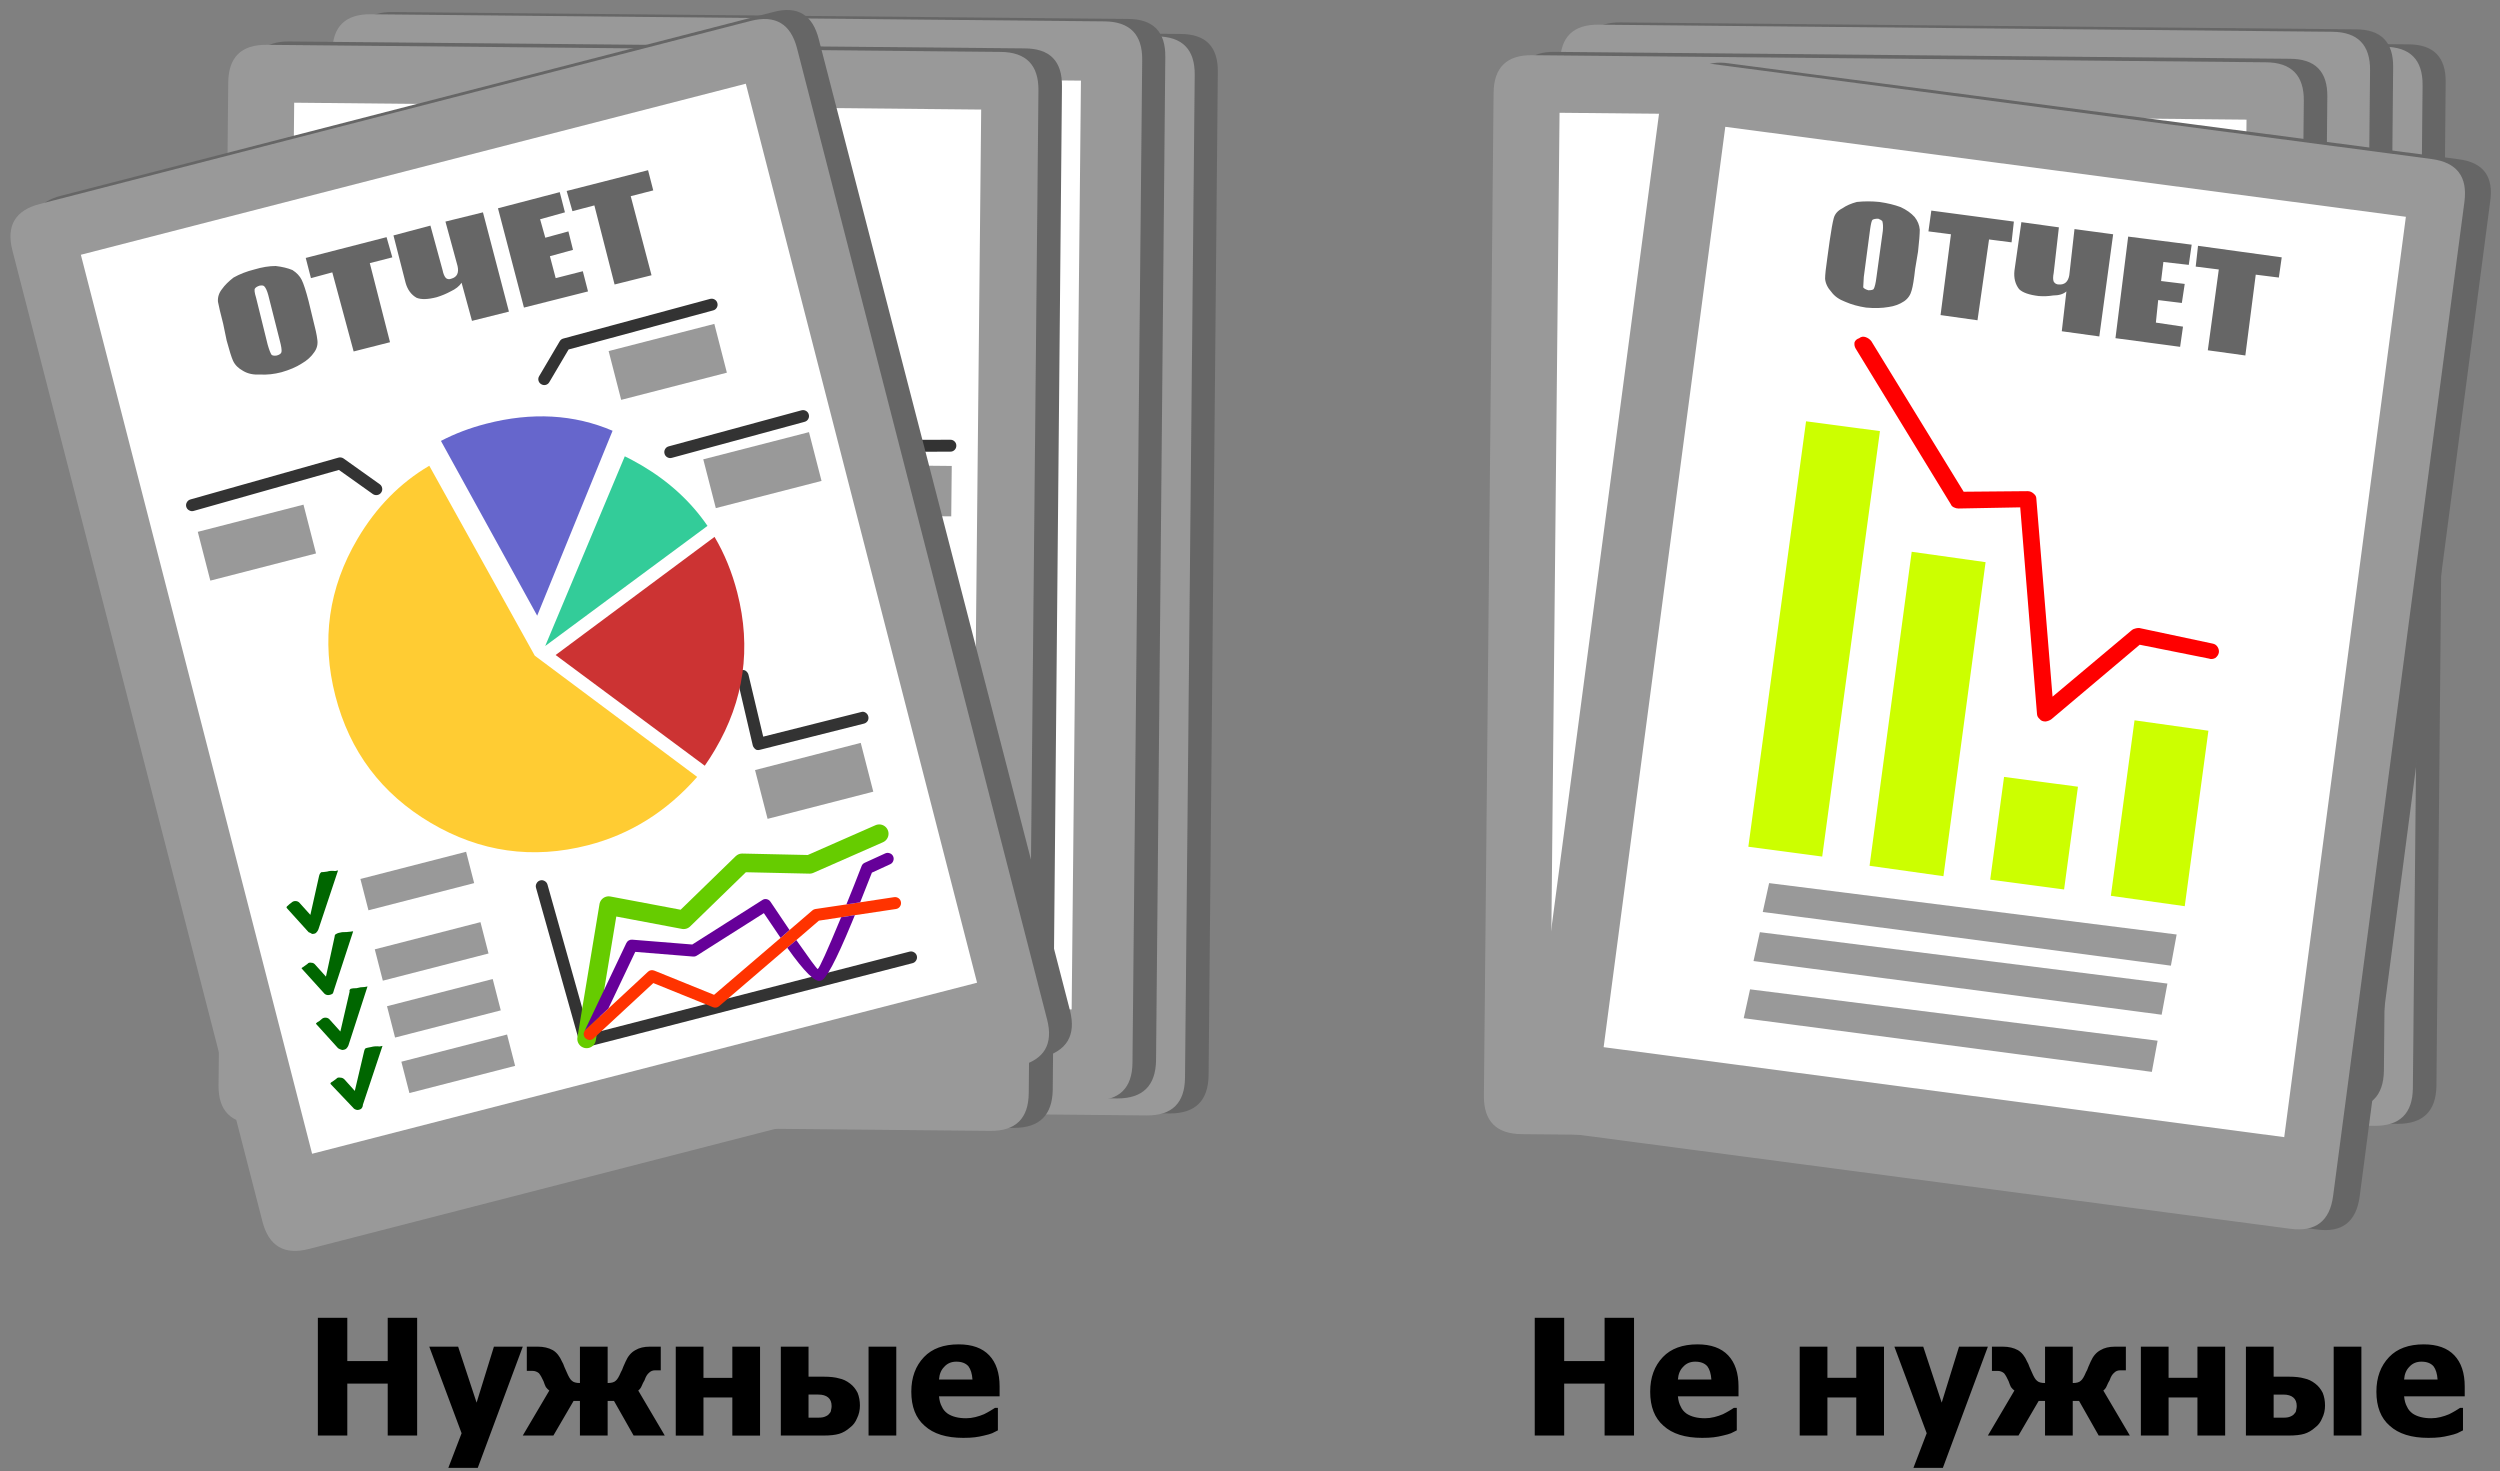 <?xml version="1.0" encoding="utf-8"?>
<!-- Generator: Adobe Illustrator 15.1.0, SVG Export Plug-In . SVG Version: 6.00 Build 0)  -->
<!DOCTYPE svg PUBLIC "-//W3C//DTD SVG 1.1//EN" "http://www.w3.org/Graphics/SVG/1.1/DTD/svg11.dtd">
<svg version="1.1" id="Layer_1" xmlns="http://www.w3.org/2000/svg" xmlns:xlink="http://www.w3.org/1999/xlink" x="0px" y="0px"
	 width="403.167px" height="237.301px" viewBox="0 0 403.167 237.301" enable-background="new 0 0 403.167 237.301"
	 xml:space="preserve">
<rect x="0" y="0" width="403.167" height="237.301" fill="#808080" stroke="none"/>
<g id="Layer_17">
	<g id="Layer_4_1_">
		<g>
			<g>
				<path fill="#666666" d="M190.342,5.476c4.099,0,6.111,2.048,6.052,6.144l-1.487,161.797c-0.063,4.097-2.142,6.146-6.239,6.146
					l-118.509-1.118c-4.096-0.063-6.112-2.142-6.05-6.238l1.488-161.796c0.063-4.097,2.141-6.113,6.238-6.051L190.342,5.476z"/>
				<path fill="#999999" d="M186.584,5.868c4.1,0.041,6.126,2.11,6.084,6.209l-1.566,161.717c-0.04,4.102-2.104,6.129-6.203,6.089
					l-118.325-1.145c-4.096-0.04-6.124-2.107-6.084-6.21l1.566-161.716c0.04-4.101,2.108-6.131,6.204-6.091L186.584,5.868z"/>
				
					<rect x="71.264" y="14.929" transform="matrix(-1 -0.01 0.01 -1 252.4 180.867)" fill="#FFFFFF" width="110.749" height="149.785"/>
			</g>
			<g>
				<path fill="#666666" d="M181.873,3.055c4.094,0,6.111,2.049,6.051,6.146l-1.492,161.797c-0.063,4.098-2.141,6.145-6.234,6.145
					l-118.511-1.116c-4.097-0.063-6.112-2.143-6.052-6.235l1.49-161.8c0.063-4.095,2.141-6.113,6.236-6.051L181.873,3.055z"/>
				<path fill="#999999" d="M178.115,3.448c4.096,0.039,6.122,2.108,6.084,6.208l-1.567,161.718
					c-0.04,4.098-2.107,6.128-6.204,6.089l-118.324-1.146c-4.097-0.039-6.124-2.109-6.085-6.209L53.587,8.39
					c0.038-4.1,2.106-6.13,6.203-6.09L178.115,3.448z"/>
				
					<rect x="62.803" y="12.488" transform="matrix(-1 -0.01 0.01 -1 235.501 175.902)" fill="#FFFFFF" width="110.748" height="149.783"/>
			</g>
			<g>
				<path fill="#666666" d="M165.207,7.804c4.099,0,6.111,2.048,6.052,6.145l-1.488,161.796c-0.063,4.098-2.144,6.146-6.237,6.146
					l-118.51-1.116c-4.097-0.063-6.112-2.141-6.051-6.239l1.489-161.796c0.061-4.097,2.141-6.113,6.235-6.051L165.207,7.804z"/>
				<path fill="#999999" d="M161.377,8.372c4.099,0.04,6.128,2.109,6.089,6.208l-1.564,161.704
					c-0.038,4.098-2.106,6.128-6.204,6.089l-118.366-1.144c-4.1-0.039-6.128-2.109-6.089-6.211l1.564-161.701
					c0.039-4.101,2.107-6.129,6.206-6.09L161.377,8.372z"/>
				
					<rect x="46.67" y="17.15" transform="matrix(-1 -0.01 0.01 -1 203.233 185.055)" fill="#FFFFFF" width="110.789" height="149.769"/>
				<path fill="#333333" d="M133.974,109.899l-0.29,10.248l16.296,0.256c0.255-0.021,0.479,0.077,0.669,0.293
					c0.17,0.192,0.251,0.419,0.251,0.674c-0.003,0.257-0.092,0.479-0.263,0.671c-0.218,0.19-0.453,0.283-0.708,0.281l-17.321-0.264
					c-0.17-0.004-0.33-0.034-0.479-0.101c-0.149-0.11-0.254-0.239-0.316-0.39c-0.084-0.149-0.123-0.31-0.123-0.48l0.364-11.24
					c0.046-0.317,0.155-0.554,0.327-0.7c0.215-0.169,0.449-0.251,0.707-0.247c0.277,0.001,0.49,0.1,0.638,0.295
					C133.895,109.409,133.978,109.645,133.974,109.899z"/>
				<path fill="#333333" d="M153.944,71.193c0.189,0.188,0.28,0.412,0.28,0.676c0.003,0.267-0.089,0.495-0.275,0.686
					c-0.188,0.188-0.411,0.282-0.677,0.282l-22.189,0.073c-0.268,0.002-0.495-0.091-0.686-0.278
					c-0.188-0.188-0.282-0.413-0.282-0.676c-0.002-0.267,0.093-0.495,0.277-0.685c0.188-0.189,0.413-0.282,0.677-0.282l22.19-0.075
					C153.526,70.913,153.756,71.005,153.944,71.193z"/>
				
					<rect x="135.86" y="74.992" transform="matrix(1 0.01 -0.01 1 0.765 -1.384)" fill="#999999" width="17.611" height="8.131"/>
				
					<rect x="131.127" y="125.138" transform="matrix(1 0.01 -0.01 1 1.275 -1.367)" fill="#999999" width="17.61" height="8.128"/>
			</g>
			<g>
				<path fill="#666666" d="M5.459,38.991c-0.993-3.973,0.496-6.455,4.468-7.448L124.711,1.939c3.911-1.055,6.361,0.435,7.354,4.469
					l40.497,156.586c0.992,3.97-0.499,6.48-4.47,7.539L53.308,200.229c-3.911,0.993-6.361-0.526-7.354-4.563L5.459,38.991z"/>
				<path fill="#999999" d="M121.052,3.378c3.969-1.021,6.464,0.453,7.487,4.423l40.324,156.612c1.021,3.971-0.449,6.465-4.42,7.487
					L49.812,201.417c-3.969,1.021-6.464-0.452-7.487-4.424L2.001,40.383c-1.022-3.971,0.45-6.466,4.42-7.487L121.052,3.378z"/>
				
					<rect x="29.839" y="24.89" transform="matrix(-0.968 0.249 -0.249 -0.968 192.651 175.143)" fill="#FFFFFF" width="110.782" height="149.772"/>
				
					<rect x="58.558" y="139.514" transform="matrix(0.968 -0.249 0.249 0.968 -33.302 21.279)" fill="#999999" width="17.61" height="5.22"/>
				
					<rect x="60.89" y="150.859" transform="matrix(0.968 -0.249 0.249 0.968 -36.067 22.226)" fill="#999999" width="17.608" height="5.222"/>
				
					<rect x="62.855" y="160.043" transform="matrix(0.968 -0.249 0.249 0.968 -38.283 22.998)" fill="#999999" width="17.61" height="5.222"/>
				<path fill="#333333" d="M31.218,82.4c-0.249,0.066-0.489,0.036-0.718-0.1c-0.234-0.127-0.39-0.318-0.463-0.572
					c-0.068-0.252-0.037-0.491,0.096-0.722c0.129-0.231,0.321-0.387,0.575-0.461l23.886-6.747c0.134-0.038,0.271-0.046,0.409-0.021
					c0.146,0.021,0.28,0.077,0.405,0.16l5.83,4.154c0.217,0.155,0.348,0.364,0.394,0.627c0.045,0.264-0.009,0.502-0.163,0.721
					c-0.154,0.217-0.363,0.348-0.625,0.393s-0.502-0.01-0.722-0.162l-5.464-3.887L31.218,82.4z"/>
				<path fill="#333333" d="M114.507,48.205c0.258-0.069,0.503-0.04,0.735,0.092c0.229,0.131,0.378,0.325,0.444,0.58
					c0.071,0.257,0.042,0.502-0.092,0.734c-0.131,0.229-0.323,0.378-0.578,0.445L91.694,56.36l-3.107,5.266
					c-0.131,0.229-0.323,0.378-0.579,0.446c-0.255,0.063-0.496,0.025-0.722-0.111c-0.231-0.133-0.38-0.325-0.447-0.58
					c-0.063-0.255-0.026-0.497,0.111-0.722l3.313-5.618c0.129-0.225,0.316-0.372,0.563-0.441L114.507,48.205z"/>
				<path fill="#333333" d="M120.709,108.824l2.371,9.973l15.805-3.972c0.244-0.085,0.484-0.047,0.724,0.111
					c0.214,0.146,0.354,0.339,0.417,0.589c0.063,0.248,0.036,0.483-0.082,0.714c-0.156,0.24-0.36,0.393-0.607,0.455l-16.799,4.228
					c-0.166,0.041-0.33,0.052-0.489,0.026c-0.171-0.066-0.308-0.164-0.407-0.293c-0.119-0.124-0.199-0.269-0.243-0.434
					l-2.556-10.951c-0.039-0.32,0.007-0.574,0.135-0.763c0.164-0.221,0.371-0.36,0.618-0.424c0.269-0.068,0.499-0.029,0.692,0.12
					C120.504,108.37,120.645,108.574,120.709,108.824z"/>
				<path fill="#333333" d="M129.984,66.264c0.229,0.133,0.378,0.325,0.445,0.579c0.072,0.258,0.042,0.503-0.09,0.734
					c-0.133,0.23-0.325,0.378-0.581,0.447l-21.414,5.812c-0.258,0.071-0.502,0.039-0.734-0.092
					c-0.229-0.131-0.379-0.324-0.446-0.581c-0.07-0.256-0.039-0.5,0.093-0.733c0.131-0.229,0.324-0.379,0.579-0.447l21.414-5.812
					C129.508,66.103,129.753,66.132,129.984,66.264z"/>
				<path fill="#333333" d="M86.438,143.162c-0.068-0.249-0.036-0.489,0.098-0.719c0.129-0.234,0.32-0.388,0.574-0.461
					c0.251-0.069,0.49-0.04,0.72,0.096c0.232,0.128,0.388,0.319,0.462,0.575l6.782,24.102l51.612-13.291
					c0.254-0.061,0.495-0.025,0.723,0.112c0.229,0.132,0.379,0.324,0.447,0.579c0.063,0.257,0.025,0.498-0.111,0.723
					c-0.134,0.232-0.324,0.381-0.579,0.448L94.64,168.849c-0.251,0.064-0.491,0.034-0.72-0.095c-0.228-0.135-0.375-0.327-0.445-0.58
					L86.438,143.162z"/>
				
					<rect x="65.178" y="168.991" transform="matrix(0.968 -0.249 0.249 0.968 -40.447 23.864)" fill="#999999" width="17.611" height="5.222"/>
				
					<rect x="32.676" y="83.463" transform="matrix(0.968 -0.249 0.249 0.968 -20.518 13.111)" fill="#999999" width="17.609" height="8.129"/>
				
					<rect x="98.948" y="54.274" transform="matrix(0.968 -0.249 0.249 0.968 -11.144 28.716)" fill="#999999" width="17.609" height="8.129"/>
				
					<rect x="114.224" y="71.73" transform="matrix(0.968 -0.249 0.249 0.968 -15.016 33.081)" fill="#999999" width="17.611" height="8.129"/>
				
					<rect x="122.595" y="121.862" transform="matrix(0.968 -0.249 0.249 0.968 -27.253 36.749)" fill="#999999" width="17.609" height="8.129"/>
				<path fill="#CC3333" d="M113.656,123.485l-24.054-17.852l25.628-19.052c1.601,2.706,2.819,5.691,3.662,8.964
					c2.307,8.954,1.111,17.408-3.586,25.364C114.781,121.8,114.232,122.66,113.656,123.485z"/>
				<path fill="#FFCC33" d="M69.229,75.11l17.013,30.629l26.192,19.55c-4.916,5.588-10.782,9.259-17.597,11.014
					c-8.949,2.306-17.403,1.107-25.357-3.592c-7.955-4.697-13.085-11.524-15.392-20.479c-2.306-8.952-1.108-17.408,3.587-25.365
					C60.667,81.798,64.517,77.881,69.229,75.11z"/>
				<path fill="#33CC99" d="M101.823,74.125c0.563,0.298,1.122,0.61,1.681,0.941c4.394,2.596,7.924,5.843,10.593,9.741
					l-26.174,19.373l12.836-30.592C101.114,73.763,101.47,73.941,101.823,74.125z"/>
				<path fill="#6666CC" d="M78.427,68.327c7.359-1.894,14.146-1.516,20.361,1.141L86.63,99.289L71.108,71.104
					C73.36,69.927,75.801,69.002,78.427,68.327z"/>
				
					<polyline fill="none" stroke="#66CC00" stroke-width="3" stroke-linecap="round" stroke-linejoin="round" stroke-miterlimit="3" points="
					94.6,167.537 98.158,146.048 110.251,148.327 119.691,139.15 130.563,139.39 141.791,134.451 				"/>
				<path fill="#FF3300" d="M125.881,151.25l0.647-0.563l-0.016,0.004l0.81-0.705l3.685-3.164c0.141-0.125,0.304-0.199,0.487-0.227
					l4.998-0.74l2.228-0.344l5.473-0.829c0.267-0.038,0.507,0.02,0.726,0.178c0.211,0.158,0.338,0.369,0.376,0.631
					c0.04,0.266-0.021,0.505-0.177,0.724c-0.16,0.213-0.37,0.338-0.632,0.379l-6.622,0.992l-2.224,0.342l-3.581,0.542l-3.64,3.137
					l-0.636,0.544l-0.018,0.004l-0.814,0.69l-10.994,9.43c-0.135,0.114-0.284,0.188-0.457,0.215
					c-0.182,0.027-0.357,0.008-0.528-0.063l-9.614-3.891l-9.609,8.908l-0.011,0.021c-0.031,0.034-0.068,0.063-0.107,0.094
					c-0.069,0.039-0.143,0.076-0.222,0.104c-0.108,0.036-0.228,0.047-0.354,0.041c-0.133-0.005-0.258-0.032-0.37-0.087
					c-0.096-0.044-0.182-0.1-0.257-0.164c-0.016-0.019-0.031-0.036-0.046-0.055c-0.087-0.092-0.154-0.2-0.201-0.327
					c-0.034-0.11-0.049-0.229-0.041-0.354c0.005-0.135,0.033-0.259,0.086-0.371l0.047-0.079c0.041-0.08,0.102-0.157,0.174-0.227
					l3.657-3.39l6.401-5.947c0.134-0.125,0.289-0.206,0.468-0.236c0.187-0.029,0.369-0.014,0.545,0.059l9.636,3.904L125.881,151.25z
					"/>
				<path fill="#660099" d="M135.639,147.925l2.224-0.342c-0.178,0.427-0.354,0.854-0.529,1.275
					c-2.544,6.142-4.203,9.238-4.98,9.289c-0.825,0.376-2.627-1.395-5.399-5.307l0.813-0.69l0.017-0.004l0.637-0.544
					c2.117,3.027,3.267,4.591,3.454,4.682c0.295-0.22,1.522-2.939,3.687-8.158C135.588,148.06,135.613,147.994,135.639,147.925z
					 M95.408,167.661c-0.245,0.088-0.486,0.071-0.725-0.046c0.112,0.055,0.237,0.082,0.37,0.087
					C95.18,167.707,95.299,167.697,95.408,167.661z M94.18,167.069c-0.086-0.248-0.071-0.487,0.045-0.725
					c-0.053,0.112-0.081,0.236-0.086,0.371C94.132,166.838,94.146,166.958,94.18,167.069z M136.492,145.854
					c0.848-2.073,1.668-4.137,2.457-6.19c0.093-0.239,0.259-0.415,0.492-0.523l3.313-1.515c0.243-0.11,0.487-0.117,0.739-0.021
					c0.248,0.086,0.43,0.251,0.539,0.485c0.109,0.243,0.116,0.49,0.023,0.739c-0.09,0.251-0.252,0.428-0.488,0.539l-2.958,1.359
					c-0.618,1.588-1.248,3.184-1.892,4.783L136.492,145.854z M94.271,166.265l6.733-14.169c0.085-0.182,0.213-0.326,0.385-0.43
					c0.173-0.101,0.359-0.146,0.563-0.128l9.688,0.78l11.311-7.179c0.215-0.142,0.445-0.186,0.694-0.133
					c0.254,0.058,0.454,0.193,0.603,0.408l3.074,4.567l-0.81,0.705l0.016-0.004l-0.647,0.563l-2.696-3.988l-10.814,6.854
					c-0.181,0.116-0.377,0.167-0.59,0.15l-9.336-0.755l-4.341,9.139l-3.657,3.39C94.373,166.108,94.313,166.185,94.271,166.265z"/>
				<g>
					<path fill="#006600" d="M54.517,140.369l-3.164,9.495c-0.062,0.188-0.186,0.375-0.373,0.561
						c-0.123,0.124-0.341,0.187-0.649,0.187c-0.187-0.123-0.373-0.218-0.56-0.279l-3.538-3.91c-0.062-0.123,0-0.247,0.187-0.371
						c0.187-0.187,0.373-0.342,0.559-0.465c0.188-0.188,0.404-0.279,0.652-0.279c0.311,0,0.558,0.122,0.744,0.37l1.677,1.861
						l1.396-6.236c0.063-0.309,0.188-0.525,0.373-0.65c0.188,0,0.496-0.031,0.932-0.096c0.372-0.122,0.807-0.152,1.303-0.089
						L54.517,140.369z"/>
				</g>
				<g>
					<path fill="#006600" d="M55.17,150.33c0.496,0,0.962-0.03,1.396-0.092c0.313-0.064,0.436-0.064,0.373,0l-3.072,9.399
						c-0.063,0.312-0.154,0.528-0.278,0.652c-0.249,0.124-0.466,0.188-0.651,0.188c-0.311,0-0.56-0.125-0.745-0.374l-3.538-3.909
						c-0.062-0.063,0.031-0.154,0.279-0.279c0.186-0.125,0.404-0.279,0.65-0.467c0.126-0.187,0.343-0.247,0.652-0.187
						c0.248,0,0.466,0.124,0.652,0.373l1.676,1.862l1.396-6.424c0-0.248,0.093-0.404,0.278-0.466
						C54.426,150.487,54.734,150.392,55.17,150.33z"/>
				</g>
				<g>
					<path fill="#006600" d="M58.801,159.172l0.465-0.091l-3.071,9.495c-0.063,0.186-0.187,0.37-0.372,0.559
						c-0.188,0.123-0.402,0.188-0.651,0.188c-0.249-0.063-0.465-0.156-0.652-0.279l-3.537-3.909c-0.062-0.063,0-0.155,0.188-0.279
						c0.247-0.124,0.465-0.279,0.65-0.466c0.188-0.188,0.402-0.278,0.651-0.278c0.311,0,0.56,0.122,0.745,0.37l1.675,1.863
						l1.489-6.425c-0.063-0.187,0-0.342,0.187-0.466c0.187-0.062,0.497-0.094,0.932-0.094
						C57.931,159.236,58.367,159.172,58.801,159.172z"/>
				</g>
				<g>
					<path fill="#006600" d="M58.707,169.601c0.063-0.311,0.154-0.495,0.279-0.559c0.186-0.062,0.466-0.123,0.837-0.186
						c0.436-0.125,0.9-0.156,1.397-0.096l0.465-0.093l-3.165,9.497c0,0.246-0.094,0.466-0.278,0.65
						c-0.188,0.124-0.403,0.187-0.652,0.187c-0.311-0.063-0.526-0.187-0.65-0.371l-3.631-3.819c-0.063-0.122,0.03-0.246,0.279-0.369
						c0.186-0.126,0.402-0.281,0.65-0.467c0.124-0.188,0.343-0.248,0.651-0.188c0.249,0,0.465,0.093,0.652,0.277l1.676,1.863
						L58.707,169.601z"/>
				</g>
				<g>
					<path fill="#666666" d="M69.413,36.382l1.956,7.168c0.124,0.621,0.31,1.056,0.559,1.305c0.247,0.187,0.526,0.217,0.838,0.093
						c0.932-0.248,1.272-0.931,1.023-2.048l-1.954-7.167l6.05-1.491l4.19,16.012l-5.959,1.489l-1.676-6.145
						c-0.373,0.56-0.963,1.023-1.77,1.397c-0.685,0.373-1.428,0.683-2.233,0.932c-1.428,0.371-2.514,0.402-3.26,0.093
						c-0.868-0.497-1.458-1.304-1.769-2.421l-1.954-7.633L69.413,36.382z M87.938,38.338l3.726-1.023l0.743,2.979l-3.724,1.025
						l0.931,3.537l4.375-1.117l0.84,3.258l-10.333,2.606l-4.19-16.013l9.962-2.605l0.838,3.258l-4.004,1.117L87.938,38.338z
						 M105.348,30.705l-3.632,0.932l3.353,12.753l-5.958,1.489l-3.26-12.754l-3.537,0.932l-0.931-3.259l13.127-3.351L105.348,30.705
						z M48.652,45.134c0.312,0.621,0.685,1.77,1.118,3.445l0.651,2.699c0.435,1.676,0.683,2.824,0.745,3.445
						c0.124,0.743-0.03,1.426-0.466,2.048c-0.497,0.743-1.181,1.364-2.05,1.861c-0.869,0.56-1.955,1.023-3.258,1.396
						c-1.181,0.31-2.327,0.434-3.445,0.372c-1.055,0.062-1.952-0.125-2.697-0.559c-0.81-0.436-1.366-0.992-1.675-1.676
						c-0.25-0.559-0.593-1.646-1.026-3.259l-0.56-2.701c-0.434-1.675-0.712-2.854-0.838-3.537c-0.061-0.743,0.156-1.426,0.652-2.048
						c0.435-0.62,1.056-1.24,1.861-1.861c0.992-0.558,2.109-0.992,3.353-1.303c1.241-0.372,2.39-0.559,3.443-0.559
						c1.057,0.125,1.955,0.341,2.7,0.65C47.847,43.987,48.344,44.512,48.652,45.134z M49.305,41.597l13.033-3.352l0.931,3.258
						l-3.632,0.932l3.26,12.754l-5.866,1.49l-3.442-12.755l-3.443,0.933L49.305,41.597z M41.857,46.065
						c-0.373,0.125-0.622,0.277-0.744,0.466c-0.125,0.186-0.063,0.682,0.187,1.488l1.86,7.542c0.25,0.868,0.467,1.427,0.65,1.675
						c0.188,0.125,0.467,0.156,0.839,0.093c0.437-0.123,0.684-0.31,0.745-0.558c0.063-0.312-0.03-0.933-0.279-1.862l-1.86-7.354
						c-0.188-0.683-0.403-1.148-0.652-1.396C42.478,46.035,42.229,46.002,41.857,46.065z"/>
				</g>
			</g>
			<g>
				<path fill="#666666" d="M388.352,7.152c4.098,0,6.116,2.048,6.053,6.144l-1.488,161.799c-0.063,4.095-2.141,6.144-6.237,6.144
					l-118.51-1.117c-4.098-0.063-6.112-2.141-6.052-6.237l1.49-161.797c0.063-4.097,2.141-6.113,6.238-6.051L388.352,7.152z"/>
				<path fill="#999999" d="M384.597,7.543c4.097,0.039,6.126,2.109,6.086,6.208l-1.567,161.716
					c-0.038,4.103-2.107,6.132-6.205,6.093l-118.323-1.148c-4.097-0.038-6.123-2.11-6.084-6.209l1.566-161.717
					c0.04-4.101,2.107-6.13,6.205-6.09L384.597,7.543z"/>
				
					<rect x="269.296" y="16.582" transform="matrix(-1 -0.01 0.01 -1 648.438 186.092)" fill="#FFFFFF" width="110.748" height="149.783"/>
			</g>
			<g>
				<path fill="#666666" d="M379.883,4.731c4.096,0,6.112,2.048,6.051,6.145l-1.489,161.795c-0.061,4.101-2.142,6.146-6.235,6.146
					l-118.51-1.117c-4.098-0.063-6.112-2.142-6.052-6.238l1.489-161.796c0.063-4.096,2.143-6.114,6.238-6.051L379.883,4.731z"/>
				<path fill="#999999" d="M376.126,5.124c4.097,0.04,6.124,2.11,6.085,6.208l-1.569,161.719c-0.039,4.098-2.105,6.128-6.204,6.088
					l-118.322-1.146c-4.097-0.039-6.125-2.108-6.086-6.208l1.566-161.717c0.041-4.101,2.111-6.13,6.206-6.089L376.126,5.124z"/>
				
					<rect x="260.814" y="14.188" transform="matrix(-1 -0.01 0.01 -1 631.497 181.222)" fill="#FFFFFF" width="110.748" height="149.782"/>
			</g>
			<g>
				<path fill="#666666" d="M369.269,9.48c4.096,0,6.115,2.048,6.051,6.144l-1.488,161.797c-0.063,4.097-2.142,6.145-6.236,6.145
					l-118.509-1.118c-4.099-0.063-6.112-2.141-6.053-6.235l1.489-161.798c0.063-4.097,2.143-6.113,6.238-6.051L369.269,9.48z"/>
				<path fill="#999999" d="M365.441,10.046c4.098,0.04,6.128,2.109,6.088,6.208l-1.563,161.702c-0.041,4.102-2.11,6.13-6.209,6.09
					l-118.365-1.145c-4.101-0.039-6.129-2.108-6.089-6.208l1.563-161.702c0.041-4.1,2.108-6.129,6.209-6.09L365.441,10.046z"/>
				
					<rect x="250.74" y="18.836" transform="matrix(-1 -0.01 0.01 -1 611.343 190.409)" fill="#FFFFFF" width="110.786" height="149.77"/>
				<path fill="#333333" d="M338.039,111.576l-0.292,10.245l16.297,0.256c0.256-0.021,0.479,0.077,0.669,0.294
					c0.168,0.195,0.252,0.418,0.248,0.675c-0.001,0.256-0.088,0.479-0.262,0.669c-0.217,0.191-0.45,0.285-0.707,0.283l-17.32-0.265
					c-0.17,0-0.331-0.034-0.479-0.102c-0.146-0.106-0.254-0.236-0.315-0.388c-0.083-0.149-0.124-0.312-0.123-0.481l0.365-11.237
					c0.044-0.319,0.152-0.554,0.326-0.702c0.217-0.167,0.45-0.251,0.707-0.249c0.276,0.002,0.488,0.101,0.638,0.296
					C337.957,111.083,338.041,111.319,338.039,111.576z"/>
				<path fill="#333333" d="M358.009,72.868c0.188,0.188,0.283,0.413,0.283,0.677c0,0.267-0.096,0.494-0.282,0.686
					c-0.187,0.187-0.41,0.282-0.674,0.282l-22.189,0.074c-0.268,0.001-0.496-0.094-0.687-0.278
					c-0.188-0.189-0.281-0.413-0.281-0.678c-0.002-0.265,0.092-0.494,0.278-0.685c0.188-0.188,0.412-0.281,0.675-0.281l22.19-0.074
					C357.589,72.589,357.816,72.68,358.009,72.868z"/>
				
					<rect x="339.926" y="76.631" transform="matrix(1 0.01 -0.01 1 0.804 -3.4)" fill="#999999" width="17.611" height="8.128"/>
				
					<rect x="335.141" y="126.899" transform="matrix(1 0.01 -0.01 1 1.272 -3.293)" fill="#999999" width="17.613" height="8.128"/>
			</g>
			<g>
				<path fill="#666666" d="M396.454,25.677c4.032,0.497,5.739,2.792,5.12,6.89l-21.039,160.4c-0.561,4.099-2.856,5.866-6.89,5.308
					l-117.579-15.361c-3.972-0.556-5.678-2.884-5.119-6.979l21.039-160.495c0.56-4.097,2.855-5.834,6.891-5.213L396.454,25.677z"/>
				<path fill="#999999" d="M392.144,25.648c4.063,0.537,5.823,2.837,5.285,6.9l-21.177,160.323
					c-0.537,4.064-2.836,5.828-6.898,5.291l-117.316-15.497c-4.063-0.535-5.824-2.837-5.288-6.904l21.178-160.318
					c0.538-4.065,2.837-5.828,6.899-5.292L392.144,25.648z"/>
				
					<rect x="267.8" y="26.997" transform="matrix(-0.991 -0.131 0.131 -0.991 630.222 245.219)" fill="#FFFFFF" width="110.753" height="149.77"/>
				<polygon fill="#999999" points="285.3,142.416 351.022,150.704 350.093,155.73 284.274,147.072 				"/>
				<g>
					<path fill="#666666" d="M295.725,35.172c0.188-0.682,0.651-1.21,1.396-1.582c0.621-0.434,1.396-0.775,2.328-1.023
						c1.18-0.125,2.391-0.125,3.631,0c1.304,0.187,2.449,0.466,3.444,0.838c0.932,0.434,1.675,0.962,2.232,1.582
						c0.497,0.622,0.776,1.305,0.839,2.049c0,0.683-0.093,1.861-0.279,3.536l-0.465,2.793c-0.188,1.677-0.373,2.825-0.56,3.444
						c-0.187,0.745-0.589,1.336-1.21,1.77c-0.745,0.497-1.582,0.806-2.516,0.931c-1.054,0.187-2.264,0.218-3.628,0.094
						c-1.242-0.188-2.358-0.495-3.354-0.933c-0.992-0.372-1.736-0.898-2.233-1.582c-0.622-0.683-0.961-1.396-1.023-2.141
						c0-0.62,0.125-1.77,0.371-3.444l0.373-2.7C295.324,37.066,295.539,35.856,295.725,35.172z M301.591,36.943l-1.023,7.726
						c-0.062,0.87-0.093,1.428-0.093,1.675c0.124,0.188,0.402,0.344,0.837,0.467c0.435,0,0.714-0.062,0.839-0.188
						c0.188-0.309,0.34-0.961,0.464-1.954l1.023-7.448c0.063-0.682,0.032-1.209-0.092-1.582c-0.125-0.124-0.343-0.248-0.651-0.371
						c-0.435,0-0.744,0.062-0.931,0.187C301.84,35.577,301.715,36.074,301.591,36.943z M311.458,33.962l13.313,1.771l-0.372,3.351
						l-3.632-0.466l-1.862,13.033l-5.957-0.838l1.677-13.033l-3.632-0.465L311.458,33.962z M332.031,36.663l-0.838,7.354
						c-0.124,0.62-0.124,1.085,0,1.396c0.188,0.312,0.467,0.465,0.838,0.465c0.931,0.063,1.49-0.434,1.677-1.489l0.839-7.446
						l6.234,0.837l-2.232,16.478l-6.052-0.838l0.745-6.423c-0.496,0.434-1.211,0.651-2.142,0.651
						c-0.744,0.124-1.521,0.154-2.328,0.093c-1.551-0.187-2.604-0.559-3.163-1.118c-0.622-0.806-0.871-1.799-0.746-2.978l1.117-7.82
						L332.031,36.663z M351.581,55.933l-10.427-1.396l2.049-16.384l10.239,1.304l-0.466,3.258l-4.094-0.466l-0.373,3.071
						l3.814,0.466l-0.464,3.073l-3.815-0.467l-0.373,3.632l4.374,0.65L351.581,55.933z M357.819,43.458l-3.725-0.466l0.374-3.351
						l13.498,1.861l-0.465,3.258l-3.725-0.466l-1.677,13.033l-6.053-0.837L357.819,43.458z"/>
				</g>
				<g>
					<path fill="#FF0000" d="M316.672,79.299l10.334-0.092c0.372,0,0.714,0.153,1.023,0.464c0.247,0.188,0.371,0.466,0.371,0.837
						l2.606,31.84l12.755-10.705c0.125-0.126,0.31-0.217,0.56-0.278c0.185-0.063,0.403-0.095,0.649-0.095l11.824,2.513
						c0.372,0.063,0.65,0.249,0.837,0.56c0.188,0.311,0.248,0.622,0.188,0.933c-0.063,0.309-0.249,0.588-0.558,0.836
						c-0.373,0.188-0.716,0.219-1.027,0.095l-11.17-2.234l-14.242,12.011c-0.25,0.185-0.559,0.309-0.932,0.37
						c-0.434,0-0.745-0.123-0.931-0.37c-0.312-0.25-0.466-0.561-0.466-0.933l-2.699-33.233l-9.961,0.187
						c-0.249,0-0.496-0.063-0.745-0.187s-0.404-0.279-0.466-0.465l-15.361-25.137c-0.186-0.311-0.248-0.65-0.186-1.023
						c0.125-0.311,0.371-0.528,0.743-0.651c0.313-0.249,0.653-0.311,1.022-0.186c0.373,0.124,0.686,0.34,0.934,0.649L316.672,79.299
						z"/>
					<path fill="#CCFF00" d="M303.173,69.525l-9.311,68.611l-11.913-1.584l9.308-68.61L303.173,69.525z M335.104,126.871
						l-2.235,16.572l-11.916-1.582l2.234-16.572L335.104,126.871z M344.229,116.164l11.915,1.676l-3.817,28.3l-11.916-1.674
						L344.229,116.164z M308.293,88.983l11.916,1.676l-6.797,50.642l-11.914-1.677L308.293,88.983z"/>
				</g>
				<polygon fill="#999999" points="283.809,150.33 349.533,158.617 348.602,163.642 282.785,154.985 				"/>
				<polygon fill="#999999" points="282.227,159.547 347.951,167.832 347.021,172.859 281.203,164.202 				"/>
			</g>
			<g>
				<path d="M366.663,217.171v4.841h2.422c1.054,0,1.892,0.095,2.513,0.28c0.621,0.123,1.21,0.401,1.768,0.837
					c0.497,0.372,0.9,0.869,1.211,1.489c0.25,0.622,0.373,1.304,0.373,2.047c0,0.745-0.154,1.43-0.466,2.05
					c-0.247,0.619-0.62,1.118-1.118,1.487c-0.558,0.498-1.146,0.841-1.768,1.027c-0.621,0.186-1.459,0.277-2.513,0.277h-6.892
					V217.17L366.663,217.171L366.663,217.171z M358.844,217.171v14.337h-4.47v-6.144h-4.654v6.144h-4.469v-14.337h4.469v5.027h4.654
					v-5.027H358.844z M380.813,217.171v14.337h-4.468v-14.337H380.813z M387.701,222.478h5.4c-0.063-0.932-0.28-1.645-0.652-2.141
					c-0.436-0.497-1.086-0.746-1.954-0.746c-0.808,0-1.458,0.28-1.955,0.838C388.045,220.925,387.764,221.609,387.701,222.478z
					 M397.477,223.595v1.583h-9.775c0.063,0.683,0.218,1.239,0.468,1.675c0.184,0.435,0.495,0.807,0.93,1.119
					c0.373,0.247,0.808,0.434,1.306,0.556c0.495,0.127,1.054,0.188,1.675,0.188c0.495,0,0.994-0.062,1.489-0.188
					c0.496-0.122,0.963-0.278,1.396-0.465c0.37-0.187,0.713-0.37,1.023-0.558c0.309-0.187,0.558-0.341,0.742-0.465h0.467v3.629
					c-0.371,0.187-0.682,0.341-0.932,0.465c-0.31,0.125-0.744,0.248-1.302,0.374c-0.496,0.124-0.995,0.217-1.491,0.278
					s-1.115,0.094-1.861,0.094c-2.729,0-4.809-0.649-6.236-1.957c-1.428-1.238-2.143-3.07-2.143-5.489
					c0-2.296,0.684-4.158,2.049-5.586c1.305-1.365,3.166-2.048,5.587-2.048c2.171,0,3.816,0.59,4.934,1.769
					C396.919,219.746,397.477,221.421,397.477,223.595z M294.701,217.171v5.027h4.654v-5.027h4.471v14.337h-4.471v-6.144h-4.654
					v6.144h-4.468v-14.337H294.701z M310.153,217.171l2.98,9.029l2.793-9.029h4.653l-7.261,19.549h-4.747l2.141-5.586l-5.213-13.963
					H310.153z M280.365,223.595v1.583h-9.775c0.063,0.683,0.218,1.239,0.466,1.675c0.188,0.435,0.496,0.807,0.931,1.119
					c0.373,0.247,0.809,0.434,1.304,0.556c0.497,0.127,1.056,0.188,1.678,0.188c0.496,0,0.993-0.062,1.487-0.188
					c0.498-0.122,0.964-0.278,1.396-0.465c0.374-0.187,0.714-0.37,1.025-0.558c0.311-0.187,0.556-0.341,0.744-0.465h0.465v3.629
					c-0.372,0.187-0.685,0.341-0.931,0.465c-0.313,0.125-0.747,0.248-1.305,0.374c-0.495,0.124-0.992,0.217-1.489,0.278
					c-0.496,0.062-1.117,0.094-1.86,0.094c-2.73,0-4.812-0.649-6.239-1.957c-1.426-1.238-2.141-3.07-2.141-5.489
					c0-2.296,0.684-4.158,2.048-5.586c1.305-1.365,3.166-2.048,5.587-2.048c2.171,0,3.814,0.59,4.935,1.769
					C279.806,219.746,280.365,221.421,280.365,223.595z M323.188,221.456c-0.31-0.249-0.652-0.375-1.022-0.375h-0.933v-3.909
					c0.124,0,0.342,0,0.654,0c0.369,0,0.741,0,1.115,0c0.931,0,1.735,0.186,2.42,0.562c0.623,0.369,1.117,0.991,1.488,1.858
					c0.125,0.188,0.248,0.469,0.373,0.838c0.122,0.312,0.248,0.59,0.372,0.84c0.311,0.743,0.589,1.209,0.839,1.396
					c0.248,0.249,0.682,0.372,1.303,0.372v-5.865h4.47v5.865c0.622,0,1.054-0.123,1.303-0.372c0.249-0.188,0.528-0.652,0.838-1.396
					c0.124-0.188,0.249-0.467,0.373-0.84c0.124-0.31,0.246-0.589,0.371-0.838c0.373-0.867,0.899-1.489,1.584-1.858
					c0.62-0.376,1.396-0.562,2.326-0.562c0.373,0,0.744,0,1.116,0c0.313,0,0.527,0,0.654,0v3.817h-0.934
					c-0.372,0-0.684,0.124-0.931,0.371c-0.312,0.248-0.561,0.651-0.745,1.212c-0.186,0.309-0.342,0.618-0.466,0.93
					c-0.123,0.312-0.312,0.56-0.558,0.746l4.28,7.261h-5.025l-3.166-5.586h-1.022v5.586h-4.47v-5.586h-1.024l-3.258,5.586h-4.935
					l4.282-7.261c-0.186-0.124-0.373-0.313-0.559-0.56c-0.124-0.248-0.249-0.56-0.372-0.933
					C323.683,222.2,323.436,221.764,323.188,221.456z M369.83,225.366c-0.373-0.312-0.9-0.467-1.583-0.467h-1.584v3.724h1.584
					c0.495,0,0.868-0.061,1.116-0.185c0.31-0.126,0.527-0.28,0.65-0.467c0.188-0.188,0.279-0.374,0.279-0.561
					c0.063-0.246,0.094-0.465,0.094-0.65C370.388,226.138,370.201,225.672,369.83,225.366z M56.008,223.129v8.379H51.26v-18.991
					h4.748v6.982h6.517v-6.982h4.747v18.991h-4.747v-8.379H56.008z M85.611,217.171c0.372,0,0.744,0,1.117,0
					c0.932,0,1.737,0.186,2.42,0.562c0.621,0.369,1.117,0.991,1.489,1.858c0.125,0.188,0.249,0.469,0.372,0.838
					c0.126,0.312,0.249,0.59,0.373,0.84c0.311,0.743,0.589,1.209,0.837,1.396c0.249,0.249,0.685,0.372,1.305,0.372v-5.865h4.468
					v5.865c0.622,0,1.058-0.123,1.305-0.372c0.249-0.188,0.526-0.652,0.838-1.396c0.123-0.188,0.247-0.467,0.372-0.84
					c0.125-0.31,0.248-0.589,0.373-0.838c0.372-0.867,0.897-1.489,1.581-1.858c0.621-0.376,1.396-0.562,2.329-0.562
					c0.372,0,0.743,0,1.116,0c0.311,0,0.526,0,0.651,0v3.817h-0.931c-0.373,0-0.685,0.124-0.933,0.371
					c-0.311,0.248-0.56,0.651-0.744,1.212c-0.188,0.309-0.343,0.618-0.465,0.93c-0.125,0.312-0.313,0.56-0.559,0.746l4.281,7.261
					h-5.027l-3.165-5.586h-1.024v5.586h-4.468v-5.586H92.5l-3.259,5.586h-4.936l4.283-7.261c-0.188-0.124-0.372-0.313-0.56-0.56
					c-0.124-0.248-0.249-0.56-0.372-0.933c-0.247-0.558-0.495-0.992-0.744-1.301c-0.311-0.249-0.651-0.375-1.023-0.375h-0.932
					v-3.909C85.084,217.171,85.303,217.171,85.611,217.171z M84.307,217.171l-7.261,19.549H72.3l2.141-5.586l-5.214-13.963h4.655
					l2.978,9.029l2.793-9.029H84.307z M113.446,222.2h4.655v-5.027h4.469v14.337h-4.469v-6.144h-4.655v6.144h-4.469v-14.337h4.469
					V222.2z M125.921,217.171h4.469v4.841h2.421c1.055,0,1.895,0.095,2.514,0.28c0.62,0.123,1.211,0.401,1.771,0.837
					c0.495,0.372,0.897,0.869,1.209,1.489c0.248,0.622,0.373,1.304,0.373,2.047c0,0.745-0.155,1.43-0.465,2.05
					c-0.249,0.619-0.622,1.118-1.117,1.487c-0.56,0.498-1.149,0.841-1.771,1.027c-0.619,0.186-1.459,0.277-2.514,0.277h-6.89
					V217.171z M252.251,212.517v6.982h6.517v-6.982h4.747v18.991h-4.747v-8.379h-6.517v8.379h-4.747v-18.991H252.251z
					 M270.59,222.478h5.398c-0.063-0.932-0.278-1.645-0.649-2.141c-0.437-0.497-1.088-0.746-1.956-0.746
					c-0.807,0-1.458,0.28-1.954,0.838C270.93,220.925,270.653,221.609,270.59,222.478z M144.54,217.171v14.337h-4.47v-14.337H144.54
					z M161.203,223.595v1.583h-9.773c0.063,0.683,0.217,1.239,0.466,1.675c0.187,0.435,0.496,0.807,0.931,1.119
					c0.373,0.247,0.808,0.434,1.303,0.556c0.497,0.127,1.057,0.188,1.677,0.188c0.497,0,0.994-0.062,1.489-0.188
					c0.497-0.122,0.963-0.278,1.396-0.465c0.374-0.187,0.714-0.37,1.024-0.558c0.31-0.187,0.559-0.341,0.746-0.465h0.465v3.629
					c-0.373,0.187-0.684,0.341-0.932,0.465c-0.312,0.125-0.746,0.248-1.305,0.374c-0.496,0.124-0.992,0.217-1.488,0.278
					s-1.117,0.094-1.861,0.094c-2.73,0-4.812-0.649-6.237-1.957c-1.428-1.238-2.141-3.07-2.141-5.489
					c0-2.296,0.683-4.158,2.047-5.586c1.304-1.365,3.165-2.048,5.586-2.048c2.172,0,3.815,0.59,4.935,1.769
					C160.645,219.746,161.203,221.421,161.203,223.595z M151.43,222.478h5.398c-0.063-0.932-0.278-1.645-0.651-2.141
					c-0.435-0.497-1.086-0.746-1.954-0.746c-0.809,0-1.459,0.28-1.955,0.838C151.771,220.925,151.49,221.609,151.43,222.478z
					 M134.112,226.76c0-0.622-0.187-1.088-0.558-1.396c-0.373-0.312-0.901-0.467-1.584-0.467h-1.582v3.724h1.582
					c0.496,0,0.869-0.061,1.118-0.185c0.312-0.126,0.526-0.28,0.651-0.467c0.186-0.188,0.278-0.374,0.278-0.561
					C134.082,227.165,134.112,226.947,134.112,226.76z"/>
			</g>
		</g>
	</g>
</g>
</svg>
